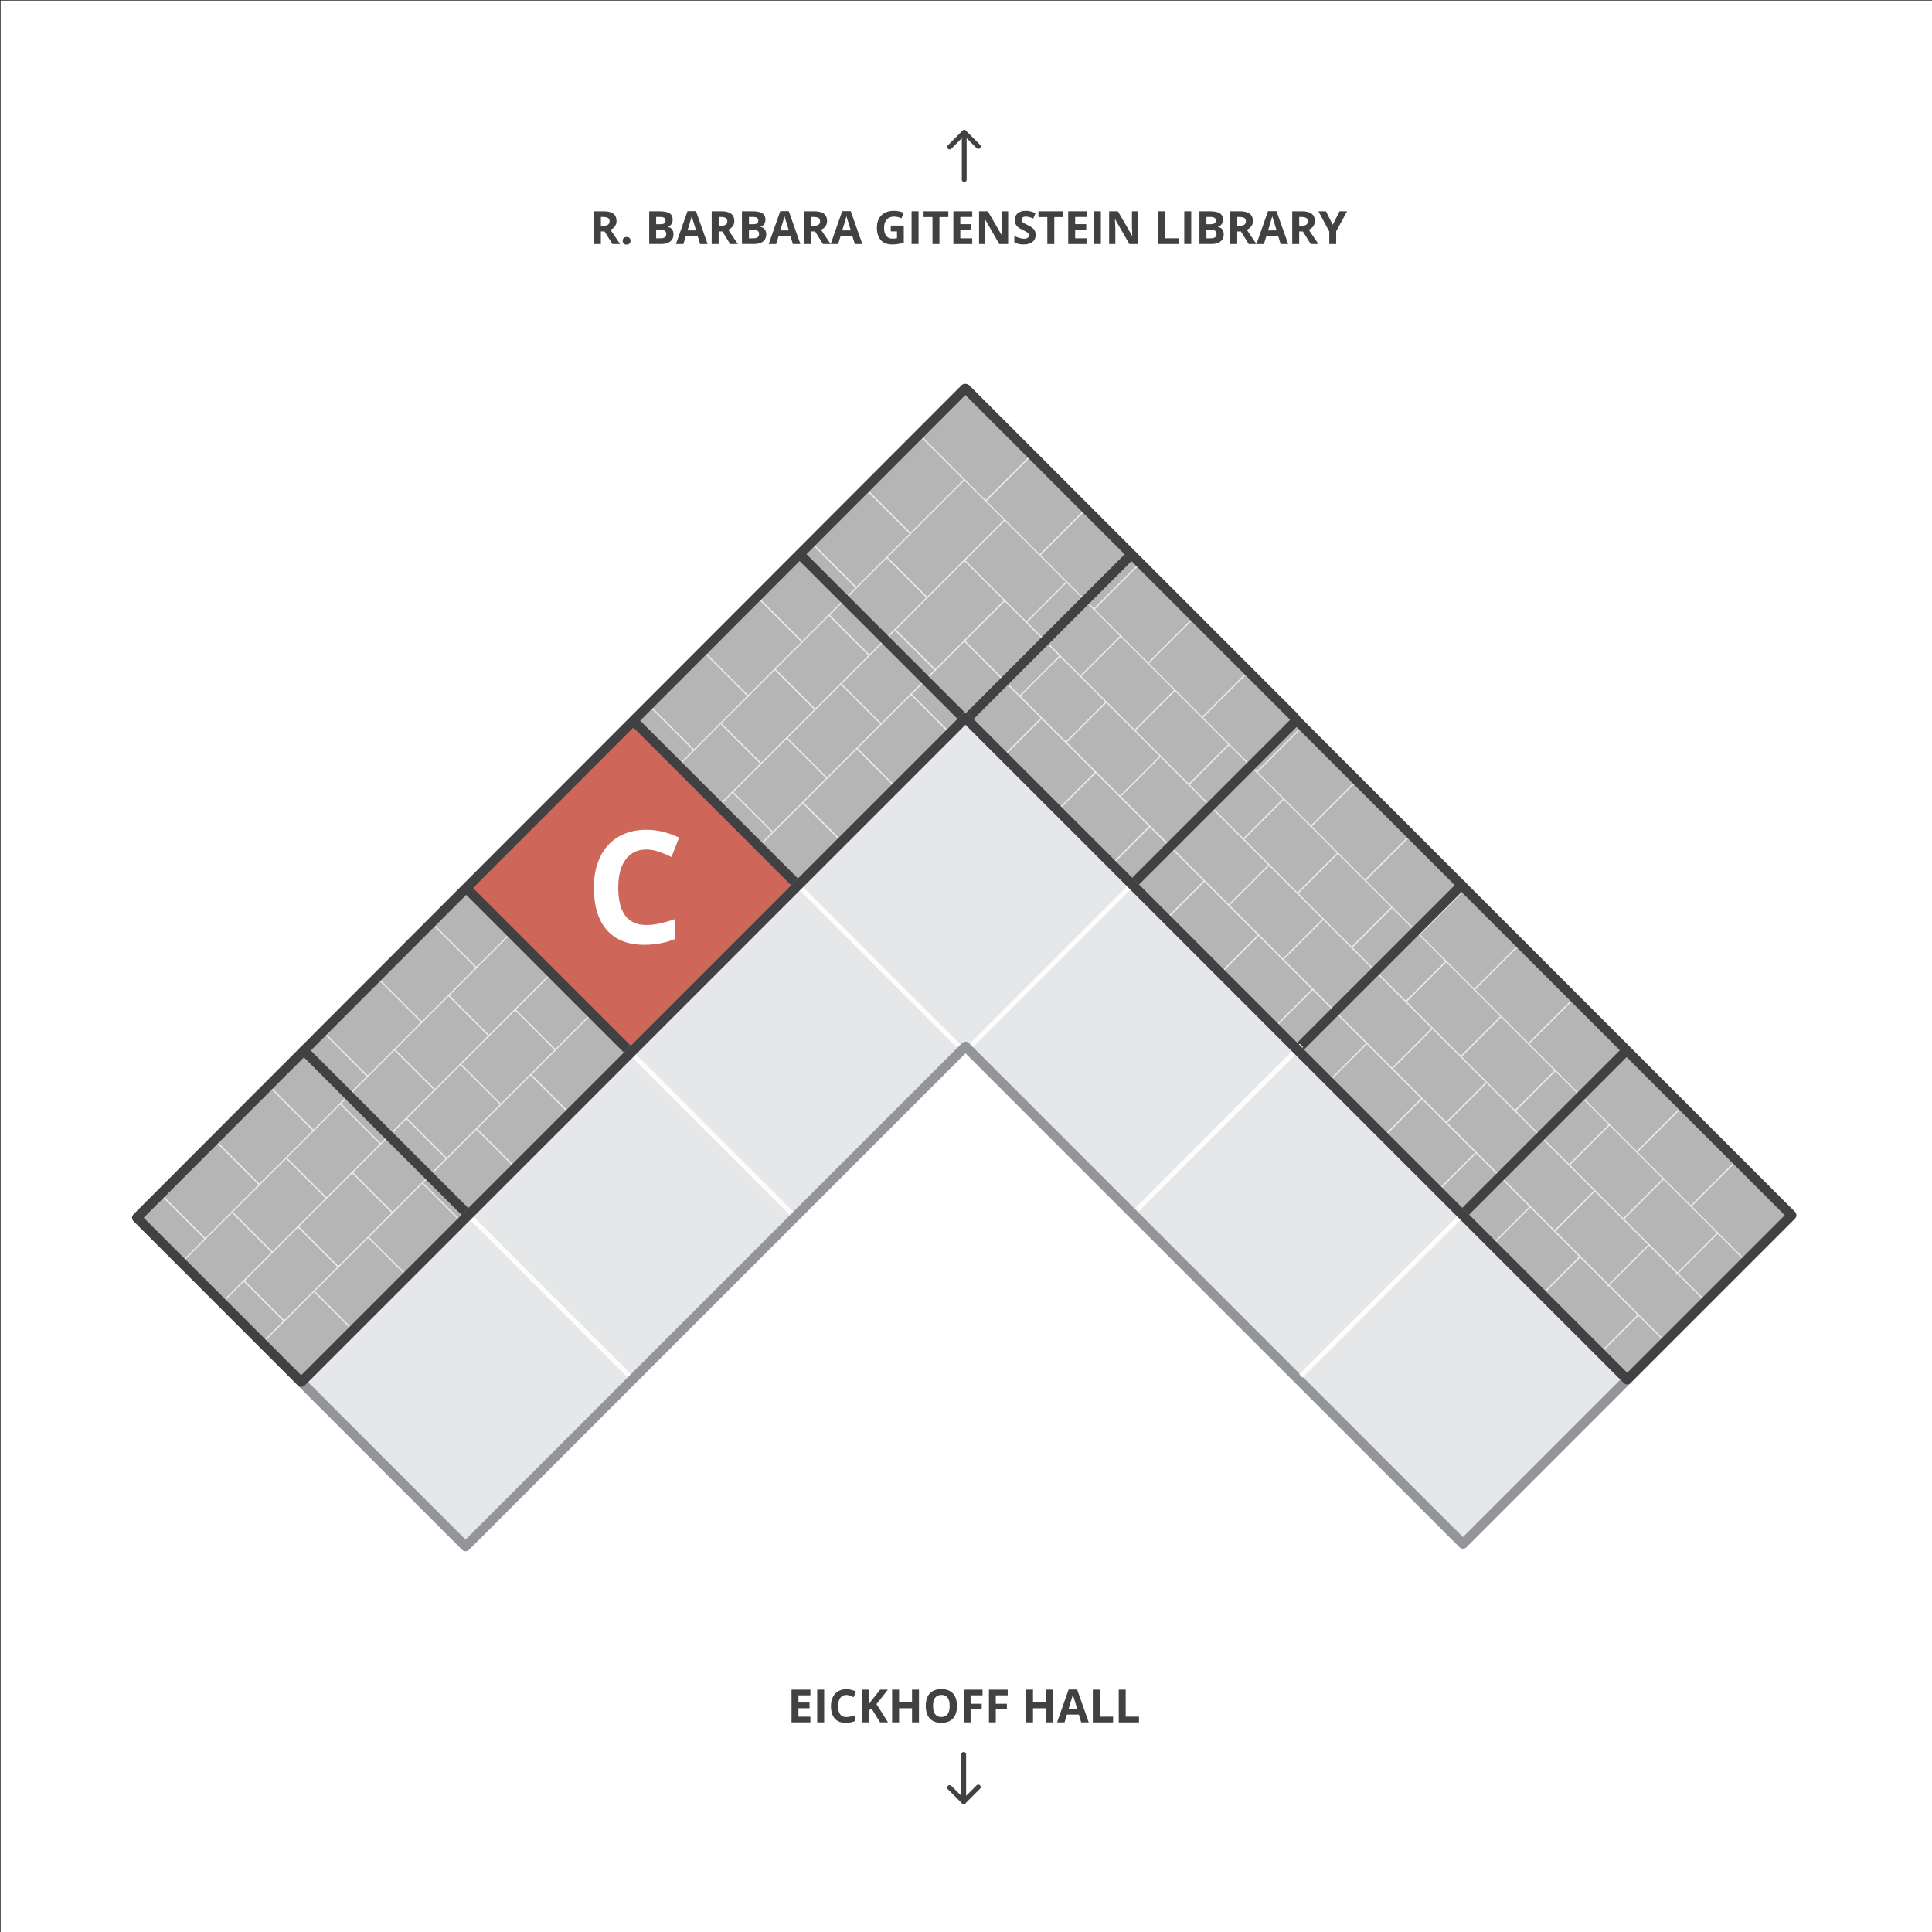 <?xml version="1.0" encoding="utf-8"?>
<!-- Generator: Adobe Illustrator 24.0.0, SVG Export Plug-In . SVG Version: 6.00 Build 0)  -->
<svg version="1.1" xmlns="http://www.w3.org/2000/svg" xmlns:xlink="http://www.w3.org/1999/xlink" x="0px" y="0px"
	 viewBox="0 0 799.92 799.92" style="enable-background:new 0 0 799.92 799.92;" xml:space="preserve">
<rect x="0" y="0" width="799.92" height="799.92" fill="#333333" stroke="none"/>
<style type="text/css">
	.st0{fill:#CCCCCB;stroke:#414042;stroke-width:4;stroke-linecap:round;stroke-linejoin:round;stroke-miterlimit:10;}
	.st1{fill:#F2F2F3;stroke:#414042;stroke-width:4;stroke-linecap:round;stroke-linejoin:round;stroke-miterlimit:10;}
	.st2{fill:#CE6759;}
	.st3{fill:#D8B5AF;}
	.st4{fill:#B5B5B6;}
	.st5{fill:#D8D8D8;}
	.st6{fill:#E6E7E8;}
	.st7{fill:none;stroke:#414042;stroke-width:6;stroke-miterlimit:10;}
	.st8{fill:#FFF200;}
	.st9{opacity:0.5;}
	.st10{opacity:0.5;fill:none;stroke:#FFFFFF;stroke-width:0.537;stroke-miterlimit:10;}
	.st11{opacity:0.5;fill:none;stroke:#FFFFFF;stroke-width:0.5;stroke-miterlimit:10;}
	.st12{opacity:0.9;fill:#FFFFFF;}
	.st13{opacity:0.75;fill:#FFFFFF;}
	.st14{fill:#FFFFFF;}
	.st15{fill:none;stroke:#414042;stroke-width:4;stroke-linecap:round;stroke-linejoin:round;stroke-miterlimit:10;}
	.st16{opacity:0.9;fill:none;stroke:#FFFFFF;stroke-width:2;stroke-miterlimit:10;}
	.st17{fill:#939598;}
	.st18{fill:#414042;}
	.st19{fill:#CE685A;stroke:#010101;stroke-width:3;stroke-linecap:round;stroke-linejoin:round;stroke-miterlimit:10;}
	.st20{fill:#B5B6B6;stroke:#010101;stroke-width:3;stroke-linecap:round;stroke-linejoin:round;stroke-miterlimit:10;}
	.st21{fill:#010101;}
	.st22{opacity:0.21;fill:none;stroke:#FFFFFF;stroke-width:0.5;stroke-miterlimit:10;}
	.st23{fill:none;stroke:#FFFFFF;stroke-width:0.5;stroke-miterlimit:10;}
	.st24{fill:#BCBEC0;}
	.st25{fill:#CE6759;stroke:#414042;stroke-width:4;stroke-linecap:round;stroke-linejoin:round;stroke-miterlimit:10;}
	.st26{fill:#B5B5B6;stroke:#414042;stroke-width:4;stroke-linecap:round;stroke-linejoin:round;stroke-miterlimit:10;}
	.st27{fill:#D8D8D8;stroke:#414042;stroke-width:4;stroke-linecap:round;stroke-linejoin:round;stroke-miterlimit:10;}
	.st28{fill:none;stroke:#424142;stroke-width:2;stroke-linecap:round;stroke-linejoin:round;stroke-miterlimit:10;}
	.st29{fill:#424142;}
</style>
<g id="Layer_2">
</g>
<g id="Layer_3">
</g>
<g id="Layer_1">
	<rect x="0.26" y="0.25" class="st14" width="800.26" height="800.26"/>
	<polygon class="st4" points="399.73,297.22 673.72,571.22 741.79,503.16 535.83,297.2 535.99,297.04 399.91,160.96 399.75,161.12 
		399.54,160.91 263.67,297.2 56.68,504.19 124.72,572.23 	"/>
	<polygon class="st6" points="399.73,297.22 124.72,572.23 192.76,640.27 399.75,433.28 605.71,639.24 673.72,571.22 	"/>
	<g>
		<path class="st13" d="M722.65,522.29l0.35-0.35l-22.53-22.53l18.3-18.3l-0.38-0.38l-18.3,18.3l-22.04-22.04l18.46-18.46
			l-0.38-0.38l-18.46,18.46l-22.04-22.04l18.05-18.05l-0.38-0.38l-18.05,18.05l-22.04-22.04l18.27-18.27l-0.38-0.38l-18.27,18.27
			l-22.04-22.04l18.27-18.27l-0.38-0.38l-18.27,18.27l-22.4-22.4l17.88-17.88l-0.38-0.38l-17.88,17.88l-22.04-22.04l17.94-17.94
			l-0.38-0.38l-17.94,17.94l-22.04-22.04l17.69-17.69l-0.38-0.38l-17.69,17.69l-22.04-22.04l17.99-17.99l-0.38-0.38l-17.99,17.99
			l-22.22-22.22l17.72-17.72l-0.38-0.38l-17.72,17.72l-22.04-22.04l18.32-18.32l-0.38-0.38l-18.32,18.32l-22.04-22.04l17.52-17.52
			l-0.38-0.38l-17.53,17.53l-22.04-22.04l17.69-17.69l-0.38-0.38l-17.69,17.69l-22.04-22.04l17.77-17.77l-0.38-0.38l-17.77,17.77
			l-8.61-8.61l0.01-0.01l-18.23-18.23l-0.38,0.38l18.05,18.05L377,220.55l-18.27-18.27l-0.38,0.38l18.27,18.27l-22.04,22.04
			l-18.44-18.44l-0.38,0.38l18.44,18.44l-22.04,22.04l-18.02-18.03l-0.38,0.38l18.02,18.02l-22.04,22.04l-18.25-18.25l-0.38,0.38
			l18.25,18.25l-22.04,22.04l-18.24-18.25l-0.38,0.38l18.24,18.25l-22.4,22.4l-17.86-17.86l-0.38,0.38l17.86,17.86l-22.04,22.04
			l-17.92-17.91l-0.38,0.38l17.91,17.91l-22.04,22.04l-17.67-17.67l-0.38,0.38l17.67,17.67l-22.04,22.04l-17.97-17.97l-0.38,0.38
			l17.97,17.97l-22.22,22.22l-17.69-17.7l-0.38,0.38l17.69,17.69l-22.04,22.04l-18.3-18.3l-0.38,0.38l18.3,18.3l-22.04,22.04
			l-17.5-17.5l-0.38,0.38l17.5,17.5l-22.04,22.04l-17.67-17.67l-0.38,0.38l17.67,17.67L85,512.55L67.25,494.8l-0.38,0.38
			l17.75,17.75l-9.6,9.6l0.35,0.35l20.7-20.7l16.33,16.33l-20.42,20.42l0.35,0.35l8.64-8.64l16.33,16.33l-8.93,8.93l0.35,0.35
			l21.29-21.29l16.71,16.71l0.38-0.38l-16.71-16.71l22.04-22.04l16.71,16.71l0.38-0.38l-16.71-16.71l22.04-22.04l16.71,16.71
			l0.38-0.38l-16.71-16.71l22.04-22.04l16.71,16.71l0.38-0.38l-16.71-16.71l22.04-22.04l16.71,16.71l0.38-0.38l-16.71-16.71
			l44.64-44.64l16.71,16.71l0.38-0.38l-16.71-16.71l22.04-22.04l16.71,16.71l0.38-0.38l-16.71-16.71l22.04-22.04l16.71,16.71
			l0.38-0.38l-16.71-16.71l22.4-22.4l16.71,16.71l0.38-0.38l-16.71-16.71l22.04-22.04l16.71,16.71l0.38-0.38l-16.71-16.71
			l22.04-22.04l16.71,16.71l0.38-0.38l-16.71-16.71l21.74-21.74l31.6,31.6l-16.68,16.68l0.38,0.38l16.68-16.68l22.04,22.04
			l-16.68,16.68l0.38,0.38l16.68-16.68l22.04,22.04l-16.68,16.68l0.38,0.38l16.68-16.68l22.22,22.22l-16.68,16.68l0.38,0.38
			l16.68-16.68l22.04,22.04l-16.68,16.68l0.38,0.38l16.68-16.68l22.04,22.04l-16.68,16.68l0.38,0.38l16.68-16.68l22.04,22.04
			l-16.68,16.68l0.38,0.38l16.68-16.68l22.4,22.4l-16.68,16.68l0.38,0.38l16.68-16.68l22.04,22.04l-16.68,16.68l0.38,0.38
			l16.68-16.68l22.04,22.04l-16.68,16.68l0.38,0.38l16.68-16.68l20.29,20.29l-16.85,16.85l0.38,0.38l16.85-16.85l11.43,11.43
			l-0.22,0.22l0.38,0.38l0.22-0.22l11.92,11.92l-16.9,16.9l0.38,0.38l16.9-16.9l10.9,10.9l0.35-0.35l-23.2-23.2l16.33-16.33
			l11.39,11.39l-0.44,0.44l0.38,0.38l0.44-0.44l11.43,11.43l0.35-0.35l-11.43-11.43l16.33-16.33L722.65,522.29z M650.06,482.35
			l16.33-16.33l22.04,22.04L672.1,504.4L650.06,482.35z M627.64,459.93l16.33-16.33l22.04,22.04l-16.33,16.33L627.64,459.93z
			 M605.22,437.51l16.24-16.24l-0.38-0.38l-16.24,16.24l-22.4-22.4l16.33-16.33l44.82,44.82l-16.33,16.33L605.22,437.51z
			 M560.02,392.31l16.33-16.33l22.04,22.04l-16.33,16.33L560.02,392.31z M537.6,369.89l16.33-16.33l22.04,22.04l-16.33,16.33
			L537.6,369.89z M515.18,347.47l16.33-16.33l22.04,22.04l-16.33,16.33L515.18,347.47z M470.16,302.45l16.33-16.33l22.04,22.04
			l-16.33,16.33L470.16,302.45z M447.74,280.03l16.33-16.33l22.04,22.04l-16.33,16.33L447.74,280.03z M399.66,231.96l16.33-16.33
			l25.28,25.28l-16.33,16.33L399.66,231.96z M399.14,231.77l-15.28,15.28l-16.33-16.33l31.78-31.78l16.33,16.33L399.14,231.77z
			 M383.48,247.43l-23.54,23.54l-16.33-16.33l23.54-23.54L383.48,247.43z M359.56,271.35l-22.04,22.04l-16.33-16.33l22.04-22.04
			L359.56,271.35z M337.14,293.77l-22.04,22.04l-16.22-16.22l-0.38,0.38l16.22,16.22l-22.4,22.4l-16.33-16.33l44.82-44.82
			L337.14,293.77z M291.94,338.97l-22.04,22.04l-16.33-16.33l22.04-22.04L291.94,338.97z M269.52,361.39l-22.04,22.04l-16.33-16.33
			l22.04-22.04L269.52,361.39z M247.1,383.81l-44.64,44.64l-16.33-16.33l44.64-44.64L247.1,383.81z M202.08,428.83l-22.04,22.04
			l-16.33-16.33l22.04-22.04L202.08,428.83z M179.66,451.25l-22.04,22.04l-16.33-16.33l22.04-22.04L179.66,451.25z M157.24,473.67
			l-22.04,22.04l-16.33-16.33l22.04-22.04L157.24,473.67z M145.82,485.8l16.33,16.33l-22.04,22.04l-16.33-16.33L145.82,485.8z
			 M146.2,485.42l22.04-22.04l16.33,16.33l-22.04,22.04L146.2,485.42z M168.62,463l22.04-22.04l16.33,16.33l-22.04,22.04L168.62,463
			z M191.04,440.58l22.22-22.22l16.33,16.33l-22.22,22.22L191.04,440.58z M213.64,417.98l22.04-22.04l16.33,16.33l-22.04,22.04
			L213.64,417.98z M236.06,395.56l22.04-22.04l16.33,16.33l-22.04,22.04L236.06,395.56z M258.48,373.14l22.04-22.04l16.33,16.33
			l-22.04,22.04L258.48,373.14z M280.9,350.72l22.4-22.4l16.33,16.33l-22.4,22.4L280.9,350.72z M303.68,327.94l22.04-22.04
			l16.33,16.33l-22.04,22.04L303.68,327.94z M326.1,305.52l22.04-22.04l16.33,16.33l-22.04,22.04L326.1,305.52z M348.52,283.1
			l22.04-22.04l16.33,16.33l-22.04,22.04L348.52,283.1z M370.94,260.68l28.37-28.37l16.3,16.3l-17.08,17.08l0.03,0.03l-11.28,11.28
			L370.94,260.68z M415.99,248.99l22.55,22.55l-16.33,16.33l-22.55-22.55L415.99,248.99z M425.32,257.61l16.33-16.33l22.04,22.04
			l-16.33,16.33L425.32,257.61z M508.9,308.54l22.22,22.22l-16.33,16.33l-22.22-22.22L508.9,308.54z M96.45,501.81l22.04-22.04
			l16.33,16.33l-22.04,22.04L96.45,501.81z M101.36,530.26l22.04-22.04l16.33,16.33l-22.04,22.04L101.36,530.26z M431.27,296.92
			L431.27,296.92l-8.68-8.68l16.33-16.33l18.74,18.74l-16.33,16.33l-9.68-9.68l0,0L431.27,296.92z M453.69,319.34L453.69,319.34
			l-11.98-11.98l16.33-16.33l22.04,22.04l-16.33,16.33l-9.68-9.68l0,0L453.69,319.34z M498.71,364.36L498.71,364.36l-22.22-22.22
			l0,0l-0.38-0.38l0,0l-11.98-11.98l16.33-16.33l44.64,44.64l-16.33,16.33l-9.68-9.68l0,0L498.71,364.36z M521.13,386.78
			L521.13,386.78l-11.98-11.98l16.33-16.33l22.04,22.04l-16.33,16.33l-9.68-9.68l0,0L521.13,386.78z M543.55,409.2L543.55,409.2
			l-11.98-11.98l16.33-16.33l22.04,22.04l-16.33,16.33l-9.68-9.68l0,0L543.55,409.2z M565.97,431.62L565.97,431.62l-11.99-11.98
			l16.33-16.33l22.4,22.4l-16.33,16.33L566.34,432l0,0L565.97,431.62z M588.75,454.4L588.75,454.4l-11.98-11.98l16.33-16.33
			l22.04,22.04l-16.33,16.33l-9.68-9.68l0,0L588.75,454.4z M611.17,476.82L611.17,476.82l-11.98-11.98l16.33-16.33l22.04,22.04
			l-16.33,16.33l-9.68-9.68l0,0L611.17,476.82z M633.59,499.24L633.59,499.24l-11.98-11.98l16.33-16.33l22.04,22.04l-16.33,16.33
			l-9.68-9.68l0,0L633.59,499.24z M666.06,531.72l-22.04-22.04l16.33-16.33l22.04,22.04L666.06,531.72z M694.52,526.81l-22.04-22.04
			l16.33-16.33l22.04,22.04L694.52,526.81z"/>
	</g>
	
		<rect x="213.32" y="320.42" transform="matrix(0.707 -0.707 0.707 0.707 -183.025 292.233)" class="st2" width="95.84" height="93.25"/>
	<line class="st15" x1="125.89" y1="434.99" x2="193.92" y2="503.03"/>
	<line class="st16" x1="192.91" y1="502.01" x2="260.95" y2="570.05"/>
	<line class="st15" x1="401.66" y1="296.33" x2="467" y2="230.99"/>
	<line class="st15" x1="332.62" y1="230.99" x2="397.79" y2="296.15"/>
	<line class="st15" x1="263.64" y1="299.79" x2="330.4" y2="366.55"/>
	<line class="st16" x1="331.31" y1="367.46" x2="398.07" y2="434.23"/>
	<line class="st15" x1="194.39" y1="369.04" x2="261.15" y2="435.8"/>
	<line class="st16" x1="261.28" y1="435.93" x2="328.04" y2="502.69"/>
	<line class="st15" x1="468.93" y1="366.1" x2="536.38" y2="298.65"/>
	<line class="st16" x1="400.68" y1="434.35" x2="468.13" y2="366.9"/>
	<line class="st15" x1="537.07" y1="434.57" x2="605.14" y2="366.51"/>
	<line class="st16" x1="470.75" y1="500.9" x2="538.81" y2="432.83"/>
	<line class="st15" x1="605.84" y1="502.51" x2="672.85" y2="435.5"/>
	<path class="st17" d="M192.76,642.27c-0.51,0-1.02-0.2-1.41-0.59l-68.04-68.04c-0.78-0.78-0.78-2.05,0-2.83l275.01-275.01
		c0.75-0.75,2.08-0.75,2.83,0l274,274c0.78,0.78,0.78,2.05,0,2.83l-68.01,68.01c-0.75,0.75-2.08,0.75-2.83,0L399.75,436.11
		L194.17,641.69C193.78,642.08,193.27,642.27,192.76,642.27z M127.55,572.23l65.21,65.21l205.58-205.58c0.75-0.75,2.08-0.75,2.83,0
		l204.54,204.54l65.19-65.19L399.73,300.05L127.55,572.23z"/>
	<g>
		<path class="st14" d="M267.61,351.73c-3.7,0-6.56,1.39-8.59,4.17c-2.03,2.78-3.04,6.65-3.04,11.61c0,10.33,3.88,15.49,11.63,15.49
			c3.25,0,7.19-0.81,11.82-2.44v8.24c-3.8,1.58-8.05,2.38-12.74,2.38c-6.74,0-11.89-2.04-15.46-6.13c-3.57-4.09-5.35-9.95-5.35-17.6
			c0-4.82,0.88-9.04,2.63-12.66c1.75-3.62,4.27-6.4,7.56-8.33c3.28-1.93,7.13-2.9,11.55-2.9c4.5,0,9.02,1.09,13.56,3.26l-3.17,7.98
			c-1.73-0.82-3.48-1.54-5.23-2.15C271.02,352.03,269.3,351.73,267.61,351.73z"/>
	</g>
	<line class="st16" x1="538.61" y1="569.73" x2="605.63" y2="502.72"/>
	<path class="st18" d="M124.72,574.23c-0.51,0-1.02-0.2-1.41-0.59l-68.04-68.04c-0.38-0.38-0.59-0.88-0.59-1.41s0.21-1.04,0.59-1.41
		L398.13,159.5c0.51-0.51,1.22-0.68,1.86-0.53c0.48,0.02,0.96,0.21,1.33,0.58L537.4,295.63c0.23,0.23,0.4,0.51,0.49,0.81
		L743.2,501.74c0.78,0.78,0.78,2.05,0,2.83l-68.06,68.06c-0.75,0.75-2.08,0.75-2.83,0L399.73,300.05L126.13,573.65
		C125.74,574.04,125.23,574.23,124.72,574.23z M59.51,504.19l65.21,65.21l273.59-273.59c0.75-0.75,2.08-0.75,2.83,0l272.58,272.58
		l65.24-65.24L534.42,298.61c-0.23-0.23-0.4-0.51-0.49-0.81L399.7,163.58L59.51,504.19z"/>
	<g>
		<g>
			<g>
				<path class="st18" d="M335.53,713.13h-7.81v-13.56h7.81v2.36h-4.94v2.98h4.59v2.36h-4.59v3.5h4.94V713.13z"/>
				<path class="st18" d="M338.36,713.13v-13.56h2.88v13.56H338.36z"/>
				<path class="st18" d="M350.41,701.77c-1.08,0-1.92,0.41-2.51,1.22s-0.89,1.95-0.89,3.4c0,3.02,1.13,4.54,3.41,4.54
					c0.95,0,2.11-0.24,3.46-0.71v2.41c-1.11,0.46-2.36,0.7-3.73,0.7c-1.97,0-3.48-0.6-4.53-1.79c-1.04-1.2-1.57-2.92-1.57-5.15
					c0-1.41,0.26-2.64,0.77-3.71c0.51-1.06,1.25-1.87,2.21-2.44c0.96-0.57,2.09-0.85,3.38-0.85c1.32,0,2.64,0.32,3.97,0.96
					l-0.93,2.34c-0.51-0.24-1.02-0.45-1.53-0.63S350.9,701.77,350.41,701.77z"/>
				<path class="st18" d="M367.67,713.13h-3.27l-3.55-5.71l-1.21,0.87v4.84h-2.88v-13.56h2.88v6.21l1.13-1.6l3.67-4.61h3.19l-4.73,6
					L367.67,713.13z"/>
				<path class="st18" d="M380.49,713.13h-2.87v-5.85h-5.37v5.85h-2.88v-13.56h2.88v5.32h5.37v-5.32h2.87V713.13z"/>
				<path class="st18" d="M396.22,706.33c0,2.25-0.56,3.97-1.67,5.18c-1.11,1.21-2.71,1.81-4.79,1.81s-3.67-0.6-4.79-1.81
					c-1.11-1.21-1.67-2.94-1.67-5.2c0-2.26,0.56-3.98,1.67-5.17c1.12-1.19,2.72-1.79,4.8-1.79c2.08,0,3.68,0.6,4.78,1.8
					C395.67,702.35,396.22,704.08,396.22,706.33z M386.32,706.33c0,1.52,0.29,2.66,0.86,3.42s1.43,1.15,2.58,1.15
					c2.29,0,3.44-1.52,3.44-4.57c0-3.05-1.14-4.58-3.42-4.58c-1.14,0-2.01,0.38-2.59,1.15
					C386.61,703.67,386.32,704.81,386.32,706.33z"/>
				<path class="st18" d="M401.86,713.13h-2.83v-13.56h7.77v2.36h-4.94v3.5h4.6v2.35h-4.6V713.13z"/>
				<path class="st18" d="M412.29,713.13h-2.83v-13.56h7.77v2.36h-4.94v3.5h4.6v2.35h-4.6V713.13z"/>
				<path class="st18" d="M435.94,713.13h-2.87v-5.85h-5.37v5.85h-2.88v-13.56h2.88v5.32h5.37v-5.32h2.87V713.13z"/>
				<path class="st18" d="M447.66,713.13l-0.98-3.23h-4.94l-0.98,3.23h-3.1l4.79-13.62h3.52l4.81,13.62H447.66z M445.99,707.49
					c-0.91-2.93-1.42-4.58-1.54-4.96c-0.11-0.38-0.2-0.69-0.25-0.91c-0.2,0.79-0.79,2.75-1.75,5.87H445.99z"/>
				<path class="st18" d="M452.47,713.13v-13.56h2.88v11.19h5.5v2.38H452.47z"/>
				<path class="st18" d="M463.2,713.13v-13.56h2.88v11.19h5.5v2.38H463.2z"/>
			</g>
			<polyline class="st28" points="405.06,739.9 399.01,745.95 399.01,726.37 			"/>
			<line class="st28" x1="399.01" y1="745.95" x2="393.18" y2="740.12"/>
		</g>
		<g>
			<g>
				<path class="st29" d="M248.78,95.83v5.21h-2.88V87.47h3.95c1.84,0,3.21,0.34,4.09,1.01s1.33,1.69,1.33,3.06
					c0,0.8-0.22,1.51-0.66,2.13c-0.44,0.62-1.06,1.11-1.86,1.46c2.04,3.05,3.37,5.02,3.99,5.91h-3.19l-3.24-5.21H248.78z
					 M248.78,93.49h0.93c0.91,0,1.58-0.15,2.01-0.45s0.65-0.78,0.65-1.43c0-0.64-0.22-1.1-0.66-1.37s-1.13-0.41-2.05-0.41h-0.87
					V93.49z"/>
				<path class="st29" d="M257.82,99.71c0-0.52,0.14-0.91,0.42-1.18s0.68-0.4,1.21-0.4c0.51,0,0.91,0.14,1.19,0.41
					c0.28,0.27,0.42,0.66,0.42,1.17c0,0.49-0.14,0.87-0.43,1.15s-0.68,0.42-1.19,0.42c-0.52,0-0.92-0.14-1.21-0.41
					C257.96,100.6,257.82,100.21,257.82,99.71z"/>
				<path class="st29" d="M268.8,87.47h4.22c1.92,0,3.32,0.27,4.19,0.82c0.87,0.55,1.3,1.42,1.3,2.61c0,0.81-0.19,1.47-0.57,1.99
					c-0.38,0.52-0.89,0.83-1.52,0.94v0.09c0.86,0.19,1.48,0.55,1.86,1.08c0.38,0.53,0.57,1.22,0.57,2.1c0,1.24-0.45,2.2-1.34,2.89
					s-2.11,1.04-3.64,1.04h-5.07V87.47z M271.67,92.84h1.67c0.78,0,1.34-0.12,1.69-0.36c0.35-0.24,0.52-0.64,0.52-1.2
					c0-0.52-0.19-0.89-0.57-1.12c-0.38-0.23-0.98-0.34-1.8-0.34h-1.51V92.84z M271.67,95.13v3.54h1.87c0.79,0,1.38-0.15,1.75-0.46
					c0.38-0.3,0.57-0.77,0.57-1.39c0-1.13-0.8-1.69-2.41-1.69H271.67z"/>
				<path class="st29" d="M289.86,101.04l-0.98-3.23h-4.94l-0.98,3.23h-3.1l4.79-13.62h3.52l4.81,13.62H289.86z M288.19,95.39
					c-0.91-2.93-1.42-4.58-1.54-4.96c-0.11-0.38-0.2-0.69-0.25-0.91c-0.2,0.79-0.79,2.75-1.75,5.87H288.19z"/>
				<path class="st29" d="M297.55,95.83v5.21h-2.88V87.47h3.95c1.84,0,3.21,0.34,4.09,1.01c0.88,0.67,1.33,1.69,1.33,3.06
					c0,0.8-0.22,1.51-0.66,2.13c-0.44,0.62-1.06,1.11-1.87,1.46c2.04,3.05,3.37,5.02,3.99,5.91h-3.19l-3.24-5.21H297.55z
					 M297.55,93.49h0.93c0.91,0,1.58-0.15,2.01-0.45c0.43-0.3,0.65-0.78,0.65-1.43c0-0.64-0.22-1.1-0.66-1.37
					c-0.44-0.27-1.13-0.41-2.05-0.41h-0.87V93.49z"/>
				<path class="st29" d="M307.21,87.47h4.22c1.92,0,3.32,0.27,4.19,0.82c0.87,0.55,1.3,1.42,1.3,2.61c0,0.81-0.19,1.47-0.57,1.99
					c-0.38,0.52-0.89,0.83-1.52,0.94v0.09c0.86,0.19,1.48,0.55,1.86,1.08c0.38,0.53,0.57,1.22,0.57,2.1c0,1.24-0.45,2.2-1.34,2.89
					c-0.89,0.69-2.11,1.04-3.64,1.04h-5.08V87.47z M310.09,92.84h1.67c0.78,0,1.34-0.12,1.69-0.36s0.52-0.64,0.52-1.2
					c0-0.52-0.19-0.89-0.57-1.12c-0.38-0.23-0.98-0.34-1.8-0.34h-1.51V92.84z M310.09,95.13v3.54h1.87c0.79,0,1.38-0.15,1.75-0.46
					c0.38-0.3,0.57-0.77,0.57-1.39c0-1.13-0.8-1.69-2.41-1.69H310.09z"/>
				<path class="st29" d="M328.28,101.04l-0.98-3.23h-4.95l-0.98,3.23h-3.1l4.79-13.62h3.52l4.81,13.62H328.28z M326.61,95.39
					c-0.91-2.93-1.42-4.58-1.54-4.96c-0.11-0.38-0.2-0.69-0.25-0.91c-0.2,0.79-0.79,2.75-1.75,5.87H326.61z"/>
				<path class="st29" d="M335.96,95.83v5.21h-2.88V87.47h3.95c1.84,0,3.21,0.34,4.09,1.01s1.33,1.69,1.33,3.06
					c0,0.8-0.22,1.51-0.66,2.13c-0.44,0.62-1.06,1.11-1.86,1.46c2.04,3.05,3.37,5.02,3.99,5.91h-3.19l-3.24-5.21H335.96z
					 M335.96,93.49h0.93c0.91,0,1.58-0.15,2.01-0.45s0.65-0.78,0.65-1.43c0-0.64-0.22-1.1-0.66-1.37s-1.13-0.41-2.05-0.41h-0.87
					V93.49z"/>
				<path class="st29" d="M353.93,101.04l-0.98-3.23h-4.94l-0.98,3.23h-3.1l4.79-13.62h3.52l4.81,13.62H353.93z M352.26,95.39
					c-0.91-2.93-1.42-4.58-1.54-4.96c-0.11-0.38-0.2-0.69-0.25-0.91c-0.2,0.79-0.79,2.75-1.75,5.87H352.26z"/>
				<path class="st29" d="M368.82,93.42h5.38v7.03c-0.87,0.28-1.69,0.48-2.46,0.6c-0.77,0.11-1.56,0.17-2.36,0.17
					c-2.05,0-3.61-0.6-4.69-1.8c-1.08-1.2-1.62-2.93-1.62-5.18c0-2.19,0.63-3.9,1.88-5.12c1.25-1.22,2.99-1.84,5.21-1.84
					c1.39,0,2.73,0.28,4.03,0.83l-0.96,2.3c-0.99-0.49-2.02-0.74-3.09-0.74c-1.24,0-2.24,0.42-2.99,1.25
					c-0.75,0.83-1.12,1.96-1.12,3.37c0,1.47,0.3,2.6,0.9,3.37c0.6,0.78,1.48,1.16,2.63,1.16c0.6,0,1.21-0.06,1.83-0.19v-2.83h-2.57
					V93.42z"/>
				<path class="st29" d="M377.43,101.04V87.47h2.88v13.56H377.43z"/>
				<path class="st29" d="M388.96,101.04h-2.88V89.87h-3.68v-2.39h10.24v2.39h-3.68V101.04z"/>
				<path class="st29" d="M402.54,101.04h-7.81V87.47h7.81v2.36h-4.94v2.98h4.59v2.36h-4.59v3.5h4.94V101.04z"/>
				<path class="st29" d="M417.4,101.04h-3.66l-5.9-10.26h-0.08c0.12,1.81,0.18,3.1,0.18,3.88v6.38h-2.57V87.47H409l5.89,10.16h0.07
					c-0.09-1.76-0.14-3.01-0.14-3.74v-6.42h2.59V101.04z"/>
				<path class="st29" d="M428.82,97.27c0,1.22-0.44,2.19-1.32,2.89c-0.88,0.71-2.11,1.06-3.68,1.06c-1.45,0-2.73-0.27-3.84-0.82
					v-2.67c0.92,0.41,1.69,0.7,2.32,0.86c0.63,0.17,1.21,0.25,1.74,0.25c0.63,0,1.11-0.12,1.45-0.36c0.34-0.24,0.5-0.6,0.5-1.08
					c0-0.27-0.07-0.5-0.22-0.71s-0.37-0.41-0.65-0.6c-0.29-0.19-0.87-0.5-1.76-0.92c-0.83-0.39-1.45-0.76-1.86-1.12
					c-0.42-0.36-0.75-0.78-0.99-1.25c-0.25-0.48-0.37-1.03-0.37-1.67c0-1.2,0.41-2.14,1.22-2.83c0.81-0.69,1.94-1.03,3.37-1.03
					c0.71,0,1.38,0.08,2.02,0.25c0.64,0.17,1.31,0.4,2.01,0.71l-0.93,2.24c-0.72-0.3-1.32-0.5-1.79-0.62
					c-0.47-0.12-0.94-0.18-1.4-0.18c-0.54,0-0.96,0.13-1.25,0.38s-0.44,0.58-0.44,0.99c0,0.25,0.06,0.48,0.18,0.66
					s0.3,0.37,0.56,0.55c0.26,0.18,0.86,0.49,1.82,0.95c1.27,0.61,2.14,1.21,2.61,1.82S428.82,96.38,428.82,97.27z"/>
				<path class="st29" d="M436.51,101.04h-2.88V89.87h-3.68v-2.39h10.24v2.39h-3.68V101.04z"/>
				<path class="st29" d="M450.09,101.04h-7.81V87.47h7.81v2.36h-4.94v2.98h4.59v2.36h-4.59v3.5h4.94V101.04z"/>
				<path class="st29" d="M452.92,101.04V87.47h2.88v13.56H452.92z"/>
				<path class="st29" d="M471.25,101.04h-3.66l-5.9-10.26h-0.08c0.12,1.81,0.18,3.1,0.18,3.88v6.38h-2.57V87.47h3.63l5.89,10.16
					h0.07c-0.09-1.76-0.14-3.01-0.14-3.74v-6.42h2.59V101.04z"/>
				<path class="st29" d="M479.6,101.04V87.47h2.88v11.19h5.5v2.38H479.6z"/>
				<path class="st29" d="M490.33,101.04V87.47h2.88v13.56H490.33z"/>
				<path class="st29" d="M496.62,87.47h4.22c1.92,0,3.32,0.27,4.19,0.82c0.87,0.55,1.3,1.42,1.3,2.61c0,0.81-0.19,1.47-0.57,1.99
					c-0.38,0.52-0.89,0.83-1.52,0.94v0.09c0.86,0.19,1.48,0.55,1.86,1.08c0.38,0.53,0.57,1.22,0.57,2.1c0,1.24-0.45,2.2-1.34,2.89
					c-0.89,0.69-2.11,1.04-3.64,1.04h-5.08V87.47z M499.5,92.84h1.67c0.78,0,1.34-0.12,1.69-0.36s0.52-0.64,0.52-1.2
					c0-0.52-0.19-0.89-0.57-1.12c-0.38-0.23-0.98-0.34-1.8-0.34h-1.51V92.84z M499.5,95.13v3.54h1.87c0.79,0,1.38-0.15,1.75-0.46
					c0.38-0.3,0.57-0.77,0.57-1.39c0-1.13-0.8-1.69-2.41-1.69H499.5z"/>
				<path class="st29" d="M512.26,95.83v5.21h-2.88V87.47h3.95c1.84,0,3.21,0.34,4.09,1.01c0.88,0.67,1.33,1.69,1.33,3.06
					c0,0.8-0.22,1.51-0.66,2.13c-0.44,0.62-1.06,1.11-1.87,1.46c2.04,3.05,3.37,5.02,3.99,5.91h-3.19l-3.24-5.21H512.26z
					 M512.26,93.49h0.93c0.91,0,1.58-0.15,2.01-0.45c0.43-0.3,0.65-0.78,0.65-1.43c0-0.64-0.22-1.1-0.66-1.37
					c-0.44-0.27-1.13-0.41-2.05-0.41h-0.87V93.49z"/>
				<path class="st29" d="M530.23,101.04l-0.98-3.23h-4.95l-0.98,3.23h-3.1l4.79-13.62h3.52l4.81,13.62H530.23z M528.56,95.39
					c-0.91-2.93-1.42-4.58-1.54-4.96c-0.11-0.38-0.2-0.69-0.25-0.91c-0.2,0.79-0.79,2.75-1.75,5.87H528.56z"/>
				<path class="st29" d="M537.91,95.83v5.21h-2.88V87.47h3.95c1.84,0,3.21,0.34,4.09,1.01s1.33,1.69,1.33,3.06
					c0,0.8-0.22,1.51-0.66,2.13c-0.44,0.62-1.06,1.11-1.86,1.46c2.04,3.05,3.37,5.02,3.99,5.91h-3.19l-3.24-5.21H537.91z
					 M537.91,93.49h0.93c0.91,0,1.58-0.15,2.01-0.45s0.65-0.78,0.65-1.43c0-0.64-0.22-1.1-0.66-1.37s-1.13-0.41-2.05-0.41h-0.87
					V93.49z"/>
				<path class="st29" d="M551.8,93.06l2.83-5.58h3.1l-4.5,8.28v5.28h-2.86v-5.19l-4.5-8.38h3.12L551.8,93.06z"/>
			</g>
			<polyline class="st28" points="393.18,60.86 399.23,54.81 399.23,74.38 			"/>
			<line class="st28" x1="399.23" y1="54.81" x2="405.06" y2="60.64"/>
		</g>
	</g>
</g>
</svg>
